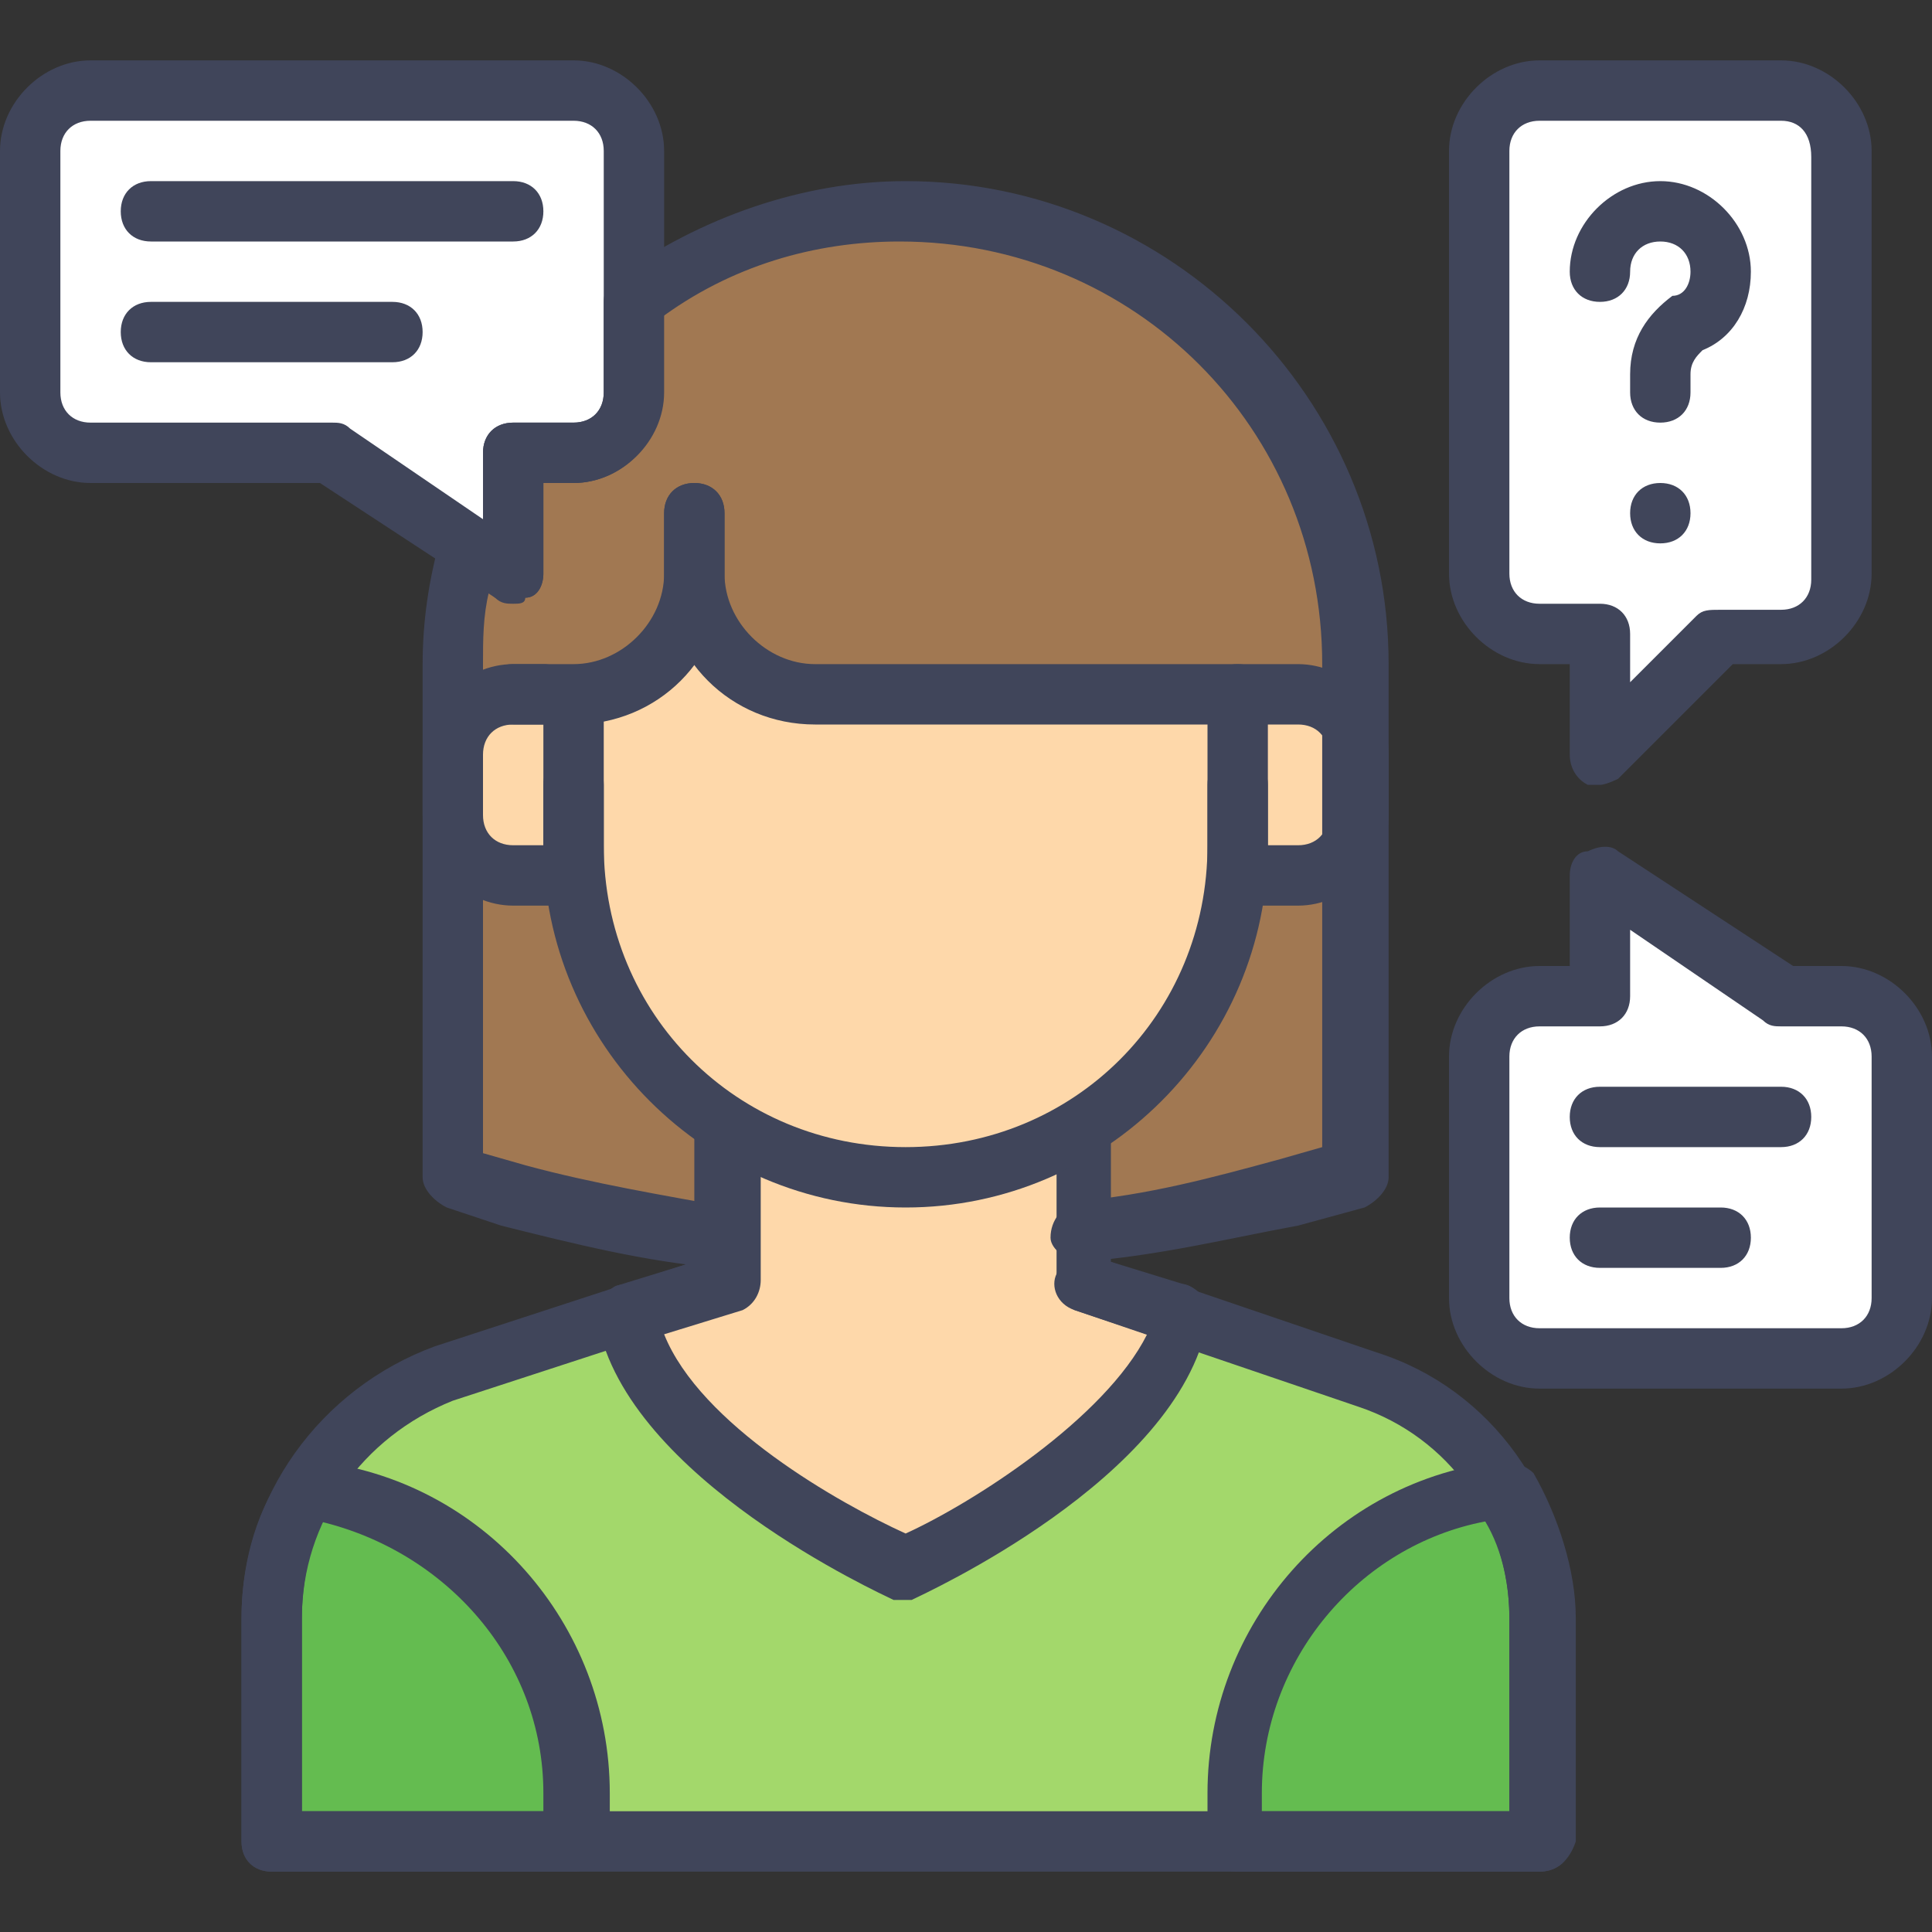 <svg xmlns="http://www.w3.org/2000/svg" id="Layer_1" viewBox="0 0 32 32"><rect x="0" y="0" width="32" height="32" fill="#333333" stroke="none"/><path fill="#a3d86b" d="M22.6 22.9l-3-1c-.4 2.4-4.6 4.2-4.6 4.2s-4.1-1.9-4.6-4.2l-3 1c-1.7.6-2.9 2.2-2.9 4v3.7h21v-3.7c0-1.9-1.2-3.5-2.9-4z"/><path fill="#64bc50" d="M25.5 30.5v-3.7c0-.8-.2-1.5-.6-2.2-2.5.3-4.4 2.4-4.4 5v.8h5zM4.5 30.5v-3.7c0-.8.2-1.5.6-2.2 2.5.3 4.4 2.4 4.4 5v.8h-5z"/><path fill="#a17852" d="M12.1 20.4c-1.2-.1-2.3-.4-3.5-.7l-1.1-.3V11c0-4.1 3.4-7.5 7.5-7.5s7.5 3.4 7.5 7.5v8.5l-1.1.3c-1.2.3-2.3.5-3.5.7"/><path fill="#fed8aa" d="M10.4 21.9zM19.6 21.9zM17.9 17.7H12v3.6l-1.6.5C10.8 24.2 15 26 15 26s4.1-1.9 4.6-4.2l-1.6-.5v-3.6zM10.4 21.8z"/><path fill="#40455a" d="M10.4 22.3c-.2 0-.4-.1-.5-.3v-.2c0-.2.1-.4.3-.5.3-.1.5.1.6.3v.2c0 .2-.1.4-.3.5h-.1z"/><path fill="#fed8aa" d="M19.6 21.8z"/><path fill="#40455a" d="M19.6 22.3h-.2c-.2-.1-.3-.3-.3-.5v-.2c.1-.3.4-.4.6-.3.2.1.3.3.3.5v.2c0 .2-.2.3-.4.3z"/><path fill="#fed8aa" d="M17.9 17.7H12v3.6l-1.6.5C10.9 24.2 15 26 15 26s4.1-1.9 4.6-4.2l-1.6-.5v-3.6z"/><path fill="#40455a" d="M15 26.5h-.2c-.2-.1-4.4-2-4.9-4.6 0-.2.1-.5.3-.6l1.3-.4v-3.2c0-.3.2-.5.5-.5h5.9c.3 0 .5.2.5.5v3.2l1.3.4c.2.1.4.3.3.6-.5 2.6-4.7 4.5-4.9 4.6H15zm-4-4.4c.6 1.5 2.9 2.8 4 3.3 1.1-.5 3.3-1.9 4-3.3l-1.2-.4c-.2-.1-.3-.3-.3-.5v-3.1h-4.9v3.1c0 .2-.1.4-.3.5l-1.3.4z"/><path fill="#fed8aa" d="M8.5 11.5c-.6 0-1 .4-1 1v1c0 .6.4 1 1 1h1v-3h-1zM21.5 11.5h-1v3h1c.6 0 1-.4 1-1v-1c0-.6-.4-1-1-1z"/><g><path fill="#fed8aa" d="M13.5 11.5c-1.1 0-2-.9-2-2 0 1.1-.9 2-2 2V14c0 3 2.5 5.5 5.5 5.5s5.5-2.5 5.5-5.5v-2.5h-7z"/></g><g><path fill="#fff" d="M29.5 1.5h-4c-.6 0-1 .4-1 1v7c0 .6.4 1 1 1h1v2l2-2h1c.6 0 1-.4 1-1v-7c0-.6-.4-1-1-1zM1.5 1.5h8c.6 0 1 .4 1 1v4c0 .6-.4 1-1 1h-1v2l-3-2h-4c-.6 0-1-.4-1-1v-4c0-.6.4-1 1-1zM30.5 22.5h-5c-.6 0-1-.4-1-1v-4c0-.6.4-1 1-1h1v-2l3 2h1c.6 0 1 .4 1 1v4c0 .6-.4 1-1 1z"/><path fill="#40455a" d="M29.5 19h-3c-.3 0-.5-.2-.5-.5s.2-.5.5-.5h3c.3 0 .5.2.5.5s-.2.5-.5.5zM28.5 21h-2c-.3 0-.5-.2-.5-.5s.2-.5.5-.5h2c.3 0 .5.2.5.5s-.2.5-.5.5zM8.5 4h-6c-.3 0-.5-.2-.5-.5s.2-.5.5-.5h6c.3 0 .5.2.5.5s-.2.5-.5.5zM6.5 6h-4c-.3 0-.5-.2-.5-.5s.2-.5.5-.5h4c.3 0 .5.2.5.5s-.2.5-.5.5zM15 20c-3.3 0-6-2.7-6-6v-2.1c0-.3.2-.5.5-.5s.5.2.5.5V14c0 2.8 2.2 5 5 5s5-2.2 5-5v-2.1c0-.3.2-.5.5-.5s.5.2.5.5V14c0 3.3-2.7 6-6 6zM25.5 31h-21c-.3 0-.5-.2-.5-.5v-3.7c0-2 1.3-3.8 3.2-4.5l4.6-1.5c.3-.1.5.1.6.3s-.1.5-.3.6l-4.6 1.5c-1.5.6-2.5 2-2.5 3.6V30h20v-3.2c0-1.6-1-3-2.5-3.5l-4.7-1.6c-.3-.1-.4-.4-.3-.6.1-.3.4-.4.6-.3l4.7 1.6c1.9.6 3.2 2.4 3.2 4.5v3.7c0 .2-.2.4-.5.4z"/><path fill="#40455a" d="M25.5 31h-5c-.3 0-.5-.2-.5-.5v-.8c0-2.8 2.1-5.2 4.9-5.5.2 0 .4.1.5.2.4.7.7 1.6.7 2.4v3.7c-.1.3-.3.5-.6.5zM21 30h4v-3.2c0-.5-.1-1.1-.4-1.6-2.1.4-3.7 2.3-3.7 4.5v.3zM9.5 31h-5c-.3 0-.5-.2-.5-.5v-3.7c0-.8.2-1.7.7-2.4.1-.2.3-.3.5-.2 2.8.3 4.9 2.7 4.9 5.5v.8c-.1.3-.3.5-.6.5zM5 30h4v-.3c0-2.2-1.6-4-3.7-4.5-.2.5-.3 1.1-.3 1.6V30zM9.5 15h-1c-.8 0-1.5-.7-1.5-1.5v-1c0-.8.7-1.5 1.5-1.5H9c.3 0 .5.2.5.5s-.2.5-.5.5h-.5c-.3 0-.5.2-.5.5v1c0 .3.2.5.5.5H9v-1c0-.3.2-.5.5-.5s.5.2.5.5v1.5c0 .3-.2.5-.5.5zM21.5 15h-1c-.3 0-.5-.2-.5-.5V13c0-.3.2-.5.5-.5s.5.2.5.5v1h.5c.3 0 .5-.2.5-.5v-1c0-.3-.2-.5-.5-.5h-1c-.3 0-.5-.2-.5-.5s.2-.5.5-.5h1c.8 0 1.5.7 1.5 1.5v1c0 .8-.7 1.5-1.5 1.5z"/><path fill="#40455a" d="M9.5 12h-1c-.3 0-.5-.2-.5-.5s.2-.5.5-.5h1c.8 0 1.5-.7 1.5-1.5v-1c0-.3.2-.5.5-.5s.5.2.5.5v1c0 1.4-1.1 2.5-2.5 2.5z"/><path fill="#40455a" d="M20.5 12h-7c-1.4 0-2.5-1.1-2.5-2.5v-1c0-.3.2-.5.5-.5s.5.2.5.5v1c0 .8.7 1.5 1.5 1.5h7c.3 0 .5.2.5.5s-.2.5-.5.5zM26.5 13h-.2c-.2-.1-.3-.3-.3-.5V11h-.5c-.8 0-1.5-.7-1.5-1.5v-7c0-.8.7-1.5 1.5-1.5h4c.8 0 1.5.7 1.5 1.5v7c0 .8-.7 1.5-1.5 1.5h-.8l-1.9 1.9s-.2.1-.3.1zm-1-11c-.3 0-.5.2-.5.5v7c0 .3.2.5.5.5h1c.3 0 .5.2.5.5v.8l1.1-1.1c.1-.1.2-.1.4-.1h1c.3 0 .5-.2.5-.5v-7c0-.4-.2-.6-.5-.6h-4zM8.5 10c-.1 0-.2 0-.3-.1L5.3 8H1.5C.7 8 0 7.3 0 6.5v-4C0 1.7.7 1 1.5 1h8c.8 0 1.5.7 1.5 1.5v4c0 .8-.7 1.5-1.5 1.5H9v1.5c0 .2-.1.4-.3.4 0 .1-.1.1-.2.1zm-7-8c-.3 0-.5.2-.5.5v4c0 .3.2.5.5.5h4c.1 0 .2 0 .3.1L8 8.6V7.5c0-.3.2-.5.5-.5h1c.3 0 .5-.2.5-.5v-4c0-.3-.2-.5-.5-.5h-8z"/><path fill="#40455a" d="M17.9 20.9c-.2 0-.5-.2-.5-.4 0-.3.2-.5.4-.6 1.2-.1 2.3-.4 3.4-.7l.7-.2v-8c0-3.9-3.1-7-7-7-1.4 0-2.8.4-4 1.3v1.2c.1.8-.6 1.5-1.4 1.5H9v1.5c0 .2-.1.4-.3.4-.1.1-.3.1-.5 0l-.1-.1c-.1.4-.1.8-.1 1.2v8.1l.7.2c1.1.3 2.3.5 3.4.7.3 0 .5.3.4.6 0 .3-.3.5-.6.4-1.2-.1-2.4-.4-3.6-.7l-.9-.3c-.2-.1-.4-.3-.4-.5V11c0-.7.1-1.4.3-2.1 0-.2.2-.3.3-.3H8V7.5c0-.3.2-.5.5-.5h1c.3 0 .5-.2.5-.5V5c0-.2.1-.3.2-.4C11.6 3.6 13.3 3 15 3c4.4 0 8 3.6 8 8v8.5c0 .2-.2.4-.4.5l-1.1.3c-1.1.2-2.3.5-3.6.6.1 0 .1 0 0 0zM30.5 23h-5c-.8 0-1.5-.7-1.5-1.5v-4c0-.8.7-1.5 1.5-1.5h.5v-1.5c0-.2.1-.4.3-.4.2-.1.4-.1.5 0l2.9 1.9h.8c.8 0 1.5.7 1.5 1.5v4c0 .8-.7 1.5-1.5 1.5zm-5-6c-.3 0-.5.2-.5.5v4c0 .3.2.5.5.5h5c.3 0 .5-.2.5-.5v-4c0-.3-.2-.5-.5-.5h-1c-.1 0-.2 0-.3-.1L27 15.4v1.1c0 .3-.2.5-.5.5h-1zM27.5 7c-.3 0-.5-.2-.5-.5v-.3c0-.6.3-1 .7-1.3.2 0 .3-.2.3-.4 0-.3-.2-.5-.5-.5s-.5.2-.5.5-.2.5-.5.5-.5-.2-.5-.5c0-.8.7-1.5 1.5-1.5s1.5.7 1.5 1.5c0 .6-.3 1.1-.8 1.3-.1.1-.2.2-.2.4v.3c0 .3-.2.5-.5.5zM27.5 9c-.3 0-.5-.2-.5-.5s.2-.5.5-.5.5.2.5.5-.2.5-.5.5z"/></g></svg>